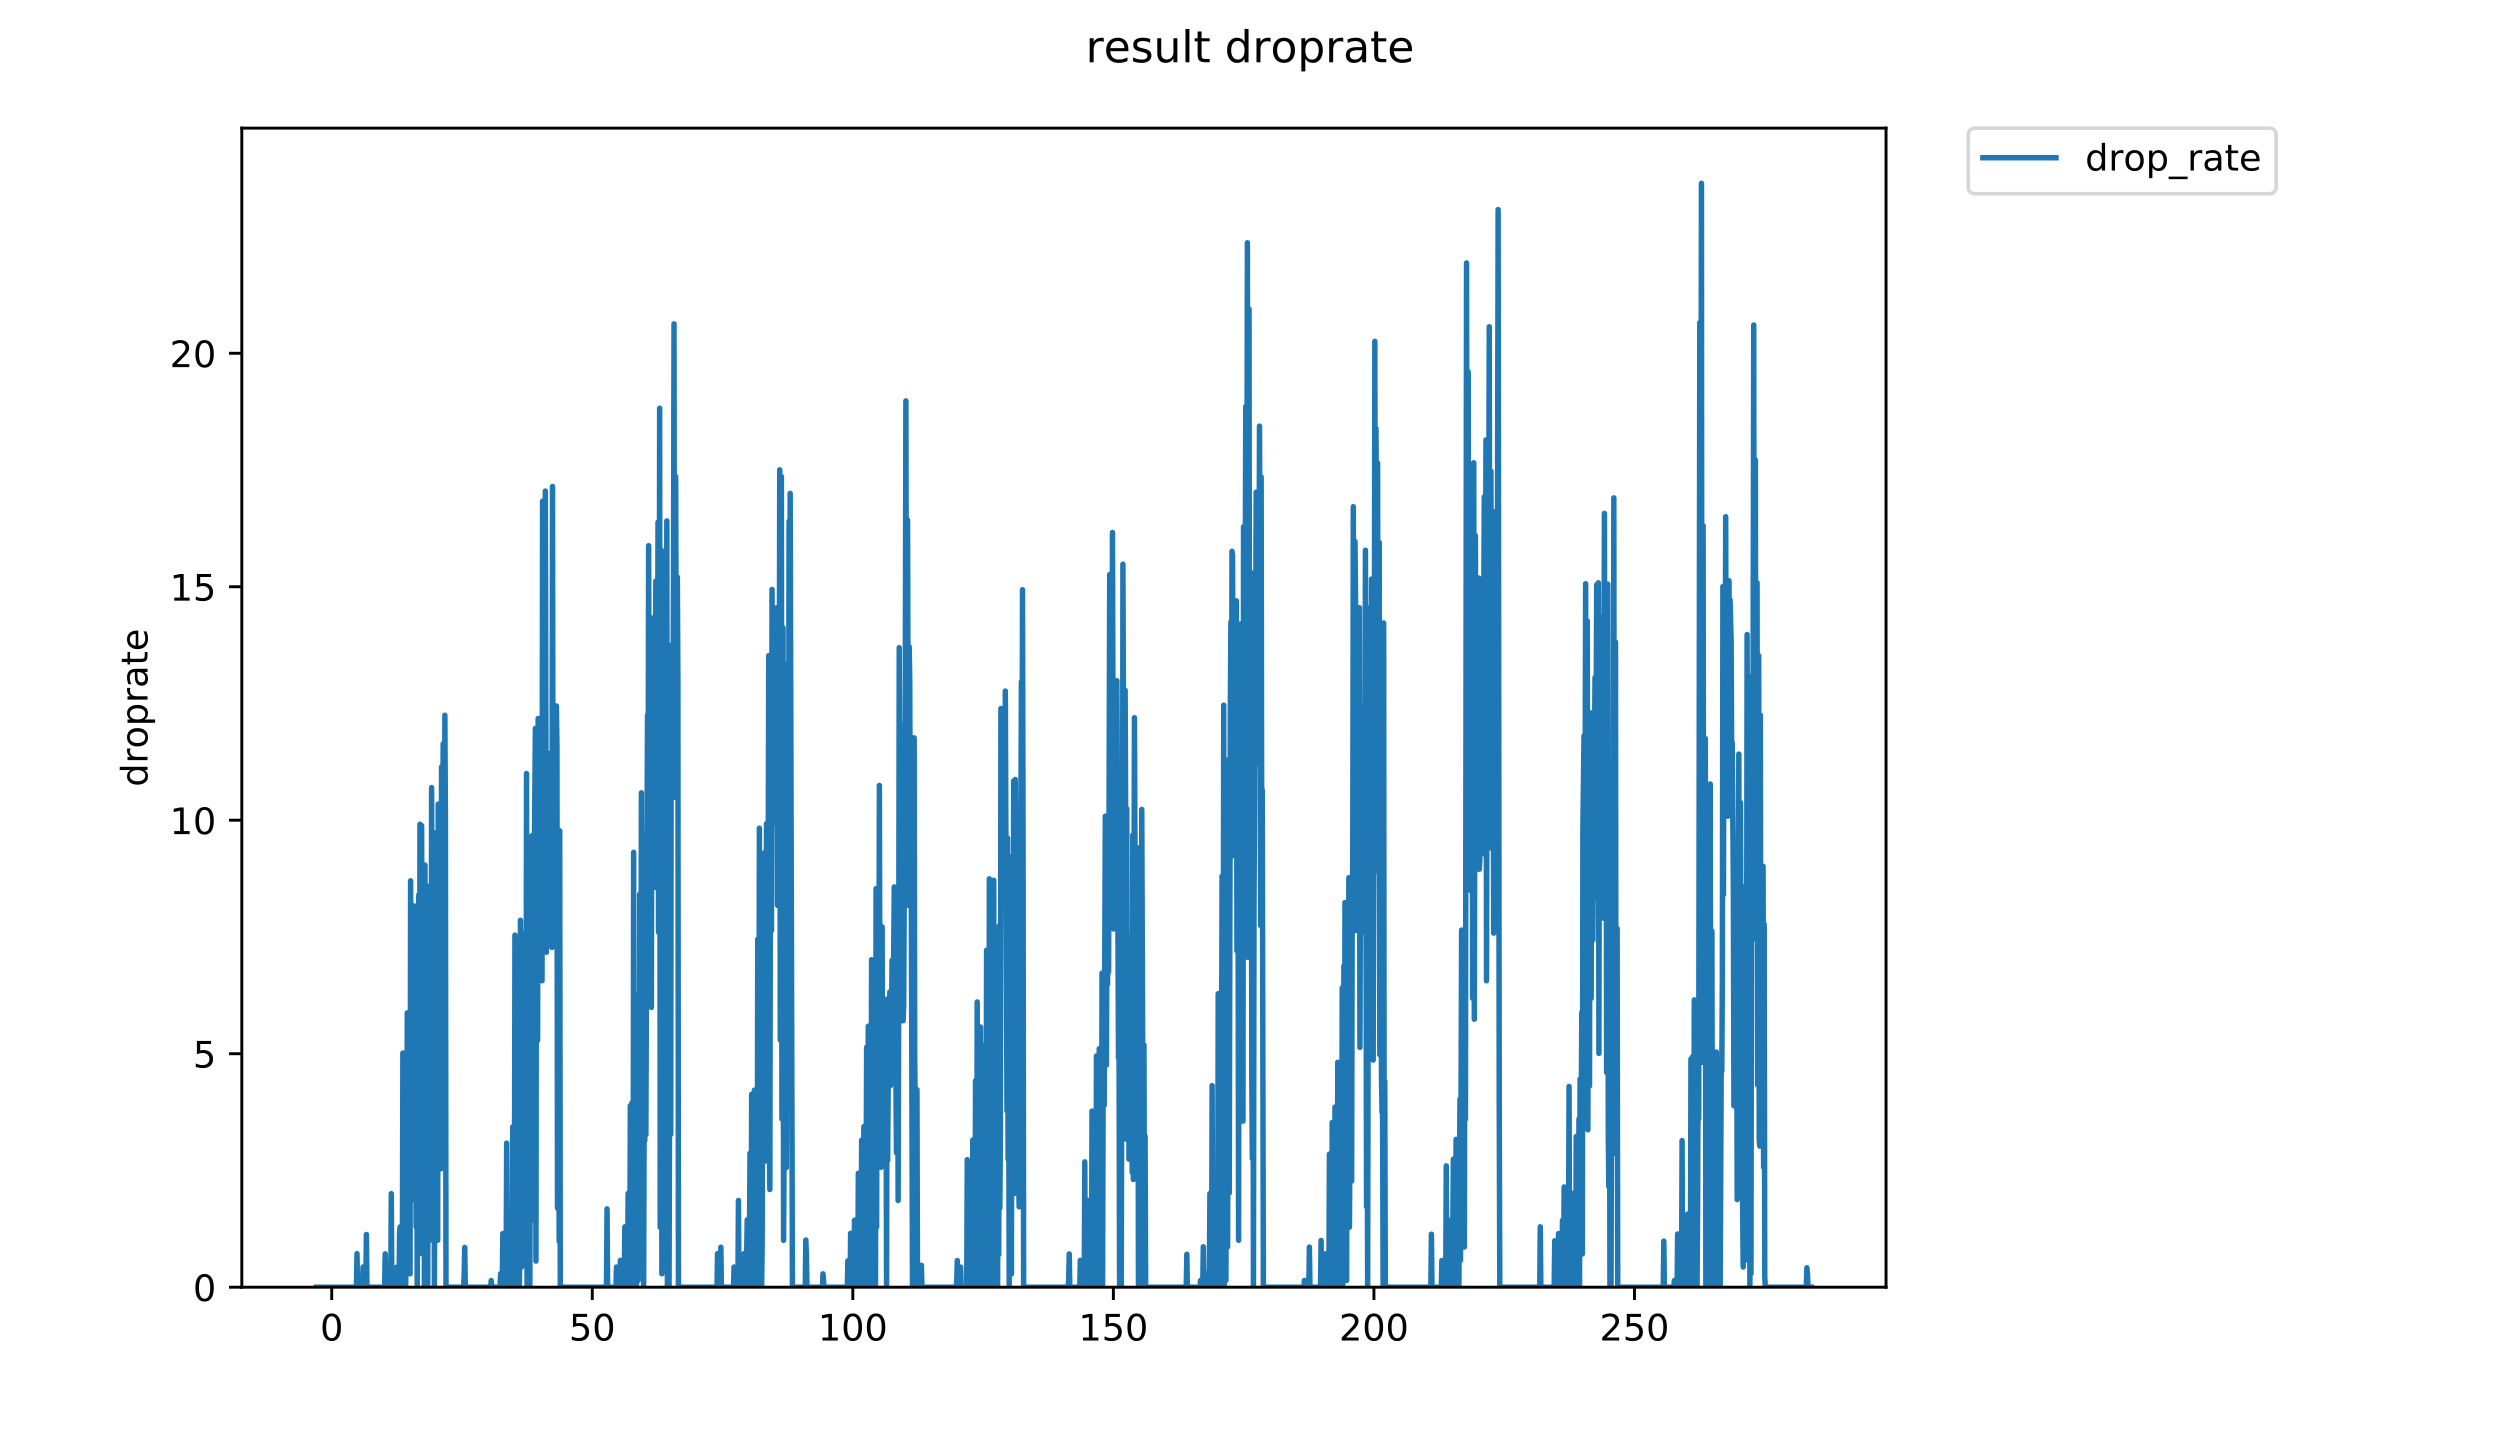 <?xml version="1.0" encoding="utf-8" standalone="no"?>
<!DOCTYPE svg PUBLIC "-//W3C//DTD SVG 1.1//EN"
  "http://www.w3.org/Graphics/SVG/1.1/DTD/svg11.dtd">
<!-- Created with matplotlib (https://matplotlib.org/) -->
<svg height="396pt" version="1.1" viewBox="0 0 684 396" width="684pt" xmlns="http://www.w3.org/2000/svg" xmlns:xlink="http://www.w3.org/1999/xlink">
 <defs>
  <style type="text/css">
*{stroke-linecap:butt;stroke-linejoin:round;}
  </style>
 </defs>
 <g id="figure_1">
  <g id="patch_1">
   <path d="M 0 396 
L 684 396 
L 684 0 
L 0 0 
z
" style="fill:#ffffff;"/>
  </g>
  <g id="axes_1">
   <g id="patch_2">
    <path d="M 66.159 352.174 
L 516.019 352.174 
L 516.019 35.062 
L 66.159 35.062 
z
" style="fill:#ffffff;"/>
   </g>
   <g id="matplotlib.axis_1">
    <g id="xtick_1">
     <g id="line2d_1">
      <defs>
       <path d="M 0 0 
L 0 3.5 
" id="m2954208a65" style="stroke:#000000;stroke-width:0.8;"/>
      </defs>
      <g>
       <use style="stroke:#000000;stroke-width:0.8;" x="90.76" xlink:href="#m2954208a65" y="352.174"/>
      </g>
     </g>
     <g id="text_1">
      <!-- 0 -->
      <defs>
       <path d="M 31.781 66.406 
Q 24.172 66.406 20.328 58.906 
Q 16.5 51.422 16.5 36.375 
Q 16.5 21.391 20.328 13.891 
Q 24.172 6.391 31.781 6.391 
Q 39.453 6.391 43.281 13.891 
Q 47.125 21.391 47.125 36.375 
Q 47.125 51.422 43.281 58.906 
Q 39.453 66.406 31.781 66.406 
z
M 31.781 74.219 
Q 44.047 74.219 50.516 64.516 
Q 56.984 54.828 56.984 36.375 
Q 56.984 17.969 50.516 8.266 
Q 44.047 -1.422 31.781 -1.422 
Q 19.531 -1.422 13.062 8.266 
Q 6.594 17.969 6.594 36.375 
Q 6.594 54.828 13.062 64.516 
Q 19.531 74.219 31.781 74.219 
z
" id="DejaVuSans-48"/>
      </defs>
      <g transform="translate(87.579 366.773)scale(0.1 -0.1)">
       <use xlink:href="#DejaVuSans-48"/>
      </g>
     </g>
    </g>
    <g id="xtick_2">
     <g id="line2d_2">
      <g>
       <use style="stroke:#000000;stroke-width:0.8;" x="162.047" xlink:href="#m2954208a65" y="352.174"/>
      </g>
     </g>
     <g id="text_2">
      <!-- 50 -->
      <defs>
       <path d="M 10.797 72.906 
L 49.516 72.906 
L 49.516 64.594 
L 19.828 64.594 
L 19.828 46.734 
Q 21.969 47.469 24.109 47.828 
Q 26.266 48.188 28.422 48.188 
Q 40.625 48.188 47.75 41.5 
Q 54.891 34.812 54.891 23.391 
Q 54.891 11.625 47.562 5.094 
Q 40.234 -1.422 26.906 -1.422 
Q 22.312 -1.422 17.547 -0.641 
Q 12.797 0.141 7.719 1.703 
L 7.719 11.625 
Q 12.109 9.234 16.797 8.062 
Q 21.484 6.891 26.703 6.891 
Q 35.156 6.891 40.078 11.328 
Q 45.016 15.766 45.016 23.391 
Q 45.016 31 40.078 35.438 
Q 35.156 39.891 26.703 39.891 
Q 22.75 39.891 18.812 39.016 
Q 14.891 38.141 10.797 36.281 
z
" id="DejaVuSans-53"/>
      </defs>
      <g transform="translate(155.684 366.773)scale(0.1 -0.1)">
       <use xlink:href="#DejaVuSans-53"/>
       <use x="63.623" xlink:href="#DejaVuSans-48"/>
      </g>
     </g>
    </g>
    <g id="xtick_3">
     <g id="line2d_3">
      <g>
       <use style="stroke:#000000;stroke-width:0.8;" x="233.333" xlink:href="#m2954208a65" y="352.174"/>
      </g>
     </g>
     <g id="text_3">
      <!-- 100 -->
      <defs>
       <path d="M 12.406 8.297 
L 28.516 8.297 
L 28.516 63.922 
L 10.984 60.406 
L 10.984 69.391 
L 28.422 72.906 
L 38.281 72.906 
L 38.281 8.297 
L 54.391 8.297 
L 54.391 0 
L 12.406 0 
z
" id="DejaVuSans-49"/>
      </defs>
      <g transform="translate(223.79 366.773)scale(0.1 -0.1)">
       <use xlink:href="#DejaVuSans-49"/>
       <use x="63.623" xlink:href="#DejaVuSans-48"/>
       <use x="127.246" xlink:href="#DejaVuSans-48"/>
      </g>
     </g>
    </g>
    <g id="xtick_4">
     <g id="line2d_4">
      <g>
       <use style="stroke:#000000;stroke-width:0.8;" x="304.62" xlink:href="#m2954208a65" y="352.174"/>
      </g>
     </g>
     <g id="text_4">
      <!-- 150 -->
      <g transform="translate(295.076 366.773)scale(0.1 -0.1)">
       <use xlink:href="#DejaVuSans-49"/>
       <use x="63.623" xlink:href="#DejaVuSans-53"/>
       <use x="127.246" xlink:href="#DejaVuSans-48"/>
      </g>
     </g>
    </g>
    <g id="xtick_5">
     <g id="line2d_5">
      <g>
       <use style="stroke:#000000;stroke-width:0.8;" x="375.906" xlink:href="#m2954208a65" y="352.174"/>
      </g>
     </g>
     <g id="text_5">
      <!-- 200 -->
      <defs>
       <path d="M 19.188 8.297 
L 53.609 8.297 
L 53.609 0 
L 7.328 0 
L 7.328 8.297 
Q 12.938 14.109 22.625 23.891 
Q 32.328 33.688 34.812 36.531 
Q 39.547 41.844 41.422 45.531 
Q 43.312 49.219 43.312 52.781 
Q 43.312 58.594 39.234 62.25 
Q 35.156 65.922 28.609 65.922 
Q 23.969 65.922 18.812 64.312 
Q 13.672 62.703 7.812 59.422 
L 7.812 69.391 
Q 13.766 71.781 18.938 73 
Q 24.125 74.219 28.422 74.219 
Q 39.75 74.219 46.484 68.547 
Q 53.219 62.891 53.219 53.422 
Q 53.219 48.922 51.531 44.891 
Q 49.859 40.875 45.406 35.406 
Q 44.188 33.984 37.641 27.219 
Q 31.109 20.453 19.188 8.297 
z
" id="DejaVuSans-50"/>
      </defs>
      <g transform="translate(366.363 366.773)scale(0.1 -0.1)">
       <use xlink:href="#DejaVuSans-50"/>
       <use x="63.623" xlink:href="#DejaVuSans-48"/>
       <use x="127.246" xlink:href="#DejaVuSans-48"/>
      </g>
     </g>
    </g>
    <g id="xtick_6">
     <g id="line2d_6">
      <g>
       <use style="stroke:#000000;stroke-width:0.8;" x="447.193" xlink:href="#m2954208a65" y="352.174"/>
      </g>
     </g>
     <g id="text_6">
      <!-- 250 -->
      <g transform="translate(437.649 366.773)scale(0.1 -0.1)">
       <use xlink:href="#DejaVuSans-50"/>
       <use x="63.623" xlink:href="#DejaVuSans-53"/>
       <use x="127.246" xlink:href="#DejaVuSans-48"/>
      </g>
     </g>
    </g>
   </g>
   <g id="matplotlib.axis_2">
    <g id="ytick_1">
     <g id="line2d_7">
      <defs>
       <path d="M 0 0 
L -3.5 0 
" id="m25c460775b" style="stroke:#000000;stroke-width:0.8;"/>
      </defs>
      <g>
       <use style="stroke:#000000;stroke-width:0.8;" x="66.159" xlink:href="#m25c460775b" y="352.174"/>
      </g>
     </g>
     <g id="text_7">
      <!-- 0 -->
      <g transform="translate(52.796 355.973)scale(0.1 -0.1)">
       <use xlink:href="#DejaVuSans-48"/>
      </g>
     </g>
    </g>
    <g id="ytick_2">
     <g id="line2d_8">
      <g>
       <use style="stroke:#000000;stroke-width:0.8;" x="66.159" xlink:href="#m25c460775b" y="288.294"/>
      </g>
     </g>
     <g id="text_8">
      <!-- 5 -->
      <g transform="translate(52.796 292.093)scale(0.1 -0.1)">
       <use xlink:href="#DejaVuSans-53"/>
      </g>
     </g>
    </g>
    <g id="ytick_3">
     <g id="line2d_9">
      <g>
       <use style="stroke:#000000;stroke-width:0.8;" x="66.159" xlink:href="#m25c460775b" y="224.414"/>
      </g>
     </g>
     <g id="text_9">
      <!-- 10 -->
      <g transform="translate(46.434 228.214)scale(0.1 -0.1)">
       <use xlink:href="#DejaVuSans-49"/>
       <use x="63.623" xlink:href="#DejaVuSans-48"/>
      </g>
     </g>
    </g>
    <g id="ytick_4">
     <g id="line2d_10">
      <g>
       <use style="stroke:#000000;stroke-width:0.8;" x="66.159" xlink:href="#m25c460775b" y="160.534"/>
      </g>
     </g>
     <g id="text_10">
      <!-- 15 -->
      <g transform="translate(46.434 164.334)scale(0.1 -0.1)">
       <use xlink:href="#DejaVuSans-49"/>
       <use x="63.623" xlink:href="#DejaVuSans-53"/>
      </g>
     </g>
    </g>
    <g id="ytick_5">
     <g id="line2d_11">
      <g>
       <use style="stroke:#000000;stroke-width:0.8;" x="66.159" xlink:href="#m25c460775b" y="96.654"/>
      </g>
     </g>
     <g id="text_11">
      <!-- 20 -->
      <g transform="translate(46.434 100.454)scale(0.1 -0.1)">
       <use xlink:href="#DejaVuSans-50"/>
       <use x="63.623" xlink:href="#DejaVuSans-48"/>
      </g>
     </g>
    </g>
    <g id="text_12">
     <!-- droprate -->
     <defs>
      <path d="M 45.406 46.391 
L 45.406 75.984 
L 54.391 75.984 
L 54.391 0 
L 45.406 0 
L 45.406 8.203 
Q 42.578 3.328 38.25 0.953 
Q 33.938 -1.422 27.875 -1.422 
Q 17.969 -1.422 11.734 6.484 
Q 5.516 14.406 5.516 27.297 
Q 5.516 40.188 11.734 48.094 
Q 17.969 56 27.875 56 
Q 33.938 56 38.25 53.625 
Q 42.578 51.266 45.406 46.391 
z
M 14.797 27.297 
Q 14.797 17.391 18.875 11.75 
Q 22.953 6.109 30.078 6.109 
Q 37.203 6.109 41.297 11.75 
Q 45.406 17.391 45.406 27.297 
Q 45.406 37.203 41.297 42.844 
Q 37.203 48.484 30.078 48.484 
Q 22.953 48.484 18.875 42.844 
Q 14.797 37.203 14.797 27.297 
z
" id="DejaVuSans-100"/>
      <path d="M 41.109 46.297 
Q 39.594 47.172 37.812 47.578 
Q 36.031 48 33.891 48 
Q 26.266 48 22.188 43.047 
Q 18.109 38.094 18.109 28.812 
L 18.109 0 
L 9.078 0 
L 9.078 54.688 
L 18.109 54.688 
L 18.109 46.188 
Q 20.953 51.172 25.484 53.578 
Q 30.031 56 36.531 56 
Q 37.453 56 38.578 55.875 
Q 39.703 55.766 41.062 55.516 
z
" id="DejaVuSans-114"/>
      <path d="M 30.609 48.391 
Q 23.391 48.391 19.188 42.75 
Q 14.984 37.109 14.984 27.297 
Q 14.984 17.484 19.156 11.844 
Q 23.344 6.203 30.609 6.203 
Q 37.797 6.203 41.984 11.859 
Q 46.188 17.531 46.188 27.297 
Q 46.188 37.016 41.984 42.703 
Q 37.797 48.391 30.609 48.391 
z
M 30.609 56 
Q 42.328 56 49.016 48.375 
Q 55.719 40.766 55.719 27.297 
Q 55.719 13.875 49.016 6.219 
Q 42.328 -1.422 30.609 -1.422 
Q 18.844 -1.422 12.172 6.219 
Q 5.516 13.875 5.516 27.297 
Q 5.516 40.766 12.172 48.375 
Q 18.844 56 30.609 56 
z
" id="DejaVuSans-111"/>
      <path d="M 18.109 8.203 
L 18.109 -20.797 
L 9.078 -20.797 
L 9.078 54.688 
L 18.109 54.688 
L 18.109 46.391 
Q 20.953 51.266 25.266 53.625 
Q 29.594 56 35.594 56 
Q 45.562 56 51.781 48.094 
Q 58.016 40.188 58.016 27.297 
Q 58.016 14.406 51.781 6.484 
Q 45.562 -1.422 35.594 -1.422 
Q 29.594 -1.422 25.266 0.953 
Q 20.953 3.328 18.109 8.203 
z
M 48.688 27.297 
Q 48.688 37.203 44.609 42.844 
Q 40.531 48.484 33.406 48.484 
Q 26.266 48.484 22.188 42.844 
Q 18.109 37.203 18.109 27.297 
Q 18.109 17.391 22.188 11.75 
Q 26.266 6.109 33.406 6.109 
Q 40.531 6.109 44.609 11.75 
Q 48.688 17.391 48.688 27.297 
z
" id="DejaVuSans-112"/>
      <path d="M 34.281 27.484 
Q 23.391 27.484 19.188 25 
Q 14.984 22.516 14.984 16.5 
Q 14.984 11.719 18.141 8.906 
Q 21.297 6.109 26.703 6.109 
Q 34.188 6.109 38.703 11.406 
Q 43.219 16.703 43.219 25.484 
L 43.219 27.484 
z
M 52.203 31.203 
L 52.203 0 
L 43.219 0 
L 43.219 8.297 
Q 40.141 3.328 35.547 0.953 
Q 30.953 -1.422 24.312 -1.422 
Q 15.922 -1.422 10.953 3.297 
Q 6 8.016 6 15.922 
Q 6 25.141 12.172 29.828 
Q 18.359 34.516 30.609 34.516 
L 43.219 34.516 
L 43.219 35.406 
Q 43.219 41.609 39.141 45 
Q 35.062 48.391 27.688 48.391 
Q 23 48.391 18.547 47.266 
Q 14.109 46.141 10.016 43.891 
L 10.016 52.203 
Q 14.938 54.109 19.578 55.047 
Q 24.219 56 28.609 56 
Q 40.484 56 46.344 49.844 
Q 52.203 43.703 52.203 31.203 
z
" id="DejaVuSans-97"/>
      <path d="M 18.312 70.219 
L 18.312 54.688 
L 36.812 54.688 
L 36.812 47.703 
L 18.312 47.703 
L 18.312 18.016 
Q 18.312 11.328 20.141 9.422 
Q 21.969 7.516 27.594 7.516 
L 36.812 7.516 
L 36.812 0 
L 27.594 0 
Q 17.188 0 13.234 3.875 
Q 9.281 7.766 9.281 18.016 
L 9.281 47.703 
L 2.688 47.703 
L 2.688 54.688 
L 9.281 54.688 
L 9.281 70.219 
z
" id="DejaVuSans-116"/>
      <path d="M 56.203 29.594 
L 56.203 25.203 
L 14.891 25.203 
Q 15.484 15.922 20.484 11.062 
Q 25.484 6.203 34.422 6.203 
Q 39.594 6.203 44.453 7.469 
Q 49.312 8.734 54.109 11.281 
L 54.109 2.781 
Q 49.266 0.734 44.188 -0.344 
Q 39.109 -1.422 33.891 -1.422 
Q 20.797 -1.422 13.156 6.188 
Q 5.516 13.812 5.516 26.812 
Q 5.516 40.234 12.766 48.109 
Q 20.016 56 32.328 56 
Q 43.359 56 49.781 48.891 
Q 56.203 41.797 56.203 29.594 
z
M 47.219 32.234 
Q 47.125 39.594 43.094 43.984 
Q 39.062 48.391 32.422 48.391 
Q 24.906 48.391 20.391 44.141 
Q 15.875 39.891 15.188 32.172 
z
" id="DejaVuSans-101"/>
     </defs>
     <g transform="translate(40.354 215.236)rotate(-90)scale(0.1 -0.1)">
      <use xlink:href="#DejaVuSans-100"/>
      <use x="63.477" xlink:href="#DejaVuSans-114"/>
      <use x="104.559" xlink:href="#DejaVuSans-111"/>
      <use x="165.74" xlink:href="#DejaVuSans-112"/>
      <use x="229.217" xlink:href="#DejaVuSans-114"/>
      <use x="270.33" xlink:href="#DejaVuSans-97"/>
      <use x="331.609" xlink:href="#DejaVuSans-116"/>
      <use x="370.818" xlink:href="#DejaVuSans-101"/>
     </g>
    </g>
   </g>
   <g id="line2d_12">
    <path clip-path="url(#p2c210d2af9)" d="M 86.607 352.174 
L 97.52 352.174 
L 97.671 342.996 
L 97.821 352.174 
L 99.182 352.174 
L 99.332 346.667 
L 99.483 352.174 
L 100.089 352.174 
L 100.242 337.758 
L 100.393 352.174 
L 105.237 352.174 
L 105.388 343.048 
L 105.538 352.174 
L 106.906 352.174 
L 107.057 326.586 
L 107.207 352.174 
L 107.963 352.174 
L 108.116 348.555 
L 108.267 352.174 
L 108.417 352.174 
L 108.569 346.707 
L 108.719 352.174 
L 109.173 352.174 
L 109.324 337.51 
L 109.474 335.701 
L 109.625 352.174 
L 109.925 352.174 
L 110.076 348.503 
L 110.226 288.111 
L 110.377 352.174 
L 110.677 352.174 
L 110.828 344.884 
L 110.979 352.174 
L 111.13 343.022 
L 111.28 348.513 
L 111.431 277.129 
L 111.586 312.753 
L 111.736 290.031 
L 111.886 333.818 
L 112.036 337.51 
L 112.187 348.513 
L 112.338 240.999 
L 112.491 285.313 
L 112.792 271.522 
L 112.943 324.679 
L 113.245 247.843 
L 113.395 328.311 
L 113.545 256.858 
L 113.696 264.316 
L 113.846 335.653 
L 113.997 260.393 
L 114.147 352.174 
L 114.448 253.05 
L 114.599 244.798 
L 114.749 342.996 
L 114.899 225.516 
L 115.052 238.167 
L 115.203 335.701 
L 115.353 225.879 
L 115.66 328.847 
L 115.81 238.691 
L 115.962 274.028 
L 116.112 352.174 
L 116.265 236.685 
L 116.568 352.174 
L 116.871 271.638 
L 117.027 352.174 
L 117.177 242.509 
L 117.48 339.398 
L 117.631 265.775 
L 117.781 253.192 
L 117.936 319.966 
L 118.087 215.484 
L 118.394 332.464 
L 118.545 227.709 
L 118.696 271.638 
L 118.846 352.174 
L 118.996 306.283 
L 119.146 333.791 
L 119.297 332.04 
L 119.447 229.363 
L 119.598 253.05 
L 119.748 339.325 
L 119.898 220.009 
L 120.05 223.69 
L 120.202 284.547 
L 120.352 229.539 
L 120.502 260.393 
L 120.656 319.784 
L 120.807 209.813 
L 121.107 232.858 
L 121.257 203.488 
L 121.408 208.995 
L 121.562 305.389 
L 121.714 195.696 
L 121.864 223.68 
L 122.018 352.174 
L 126.85 352.174 
L 127.004 348.595 
L 127.156 341.301 
L 127.306 352.174 
L 134.245 352.174 
L 134.398 350.365 
L 134.549 352.174 
L 136.811 352.174 
L 136.961 348.492 
L 137.111 352.174 
L 137.414 352.174 
L 137.564 337.51 
L 137.864 352.174 
L 138.466 352.174 
L 138.62 312.753 
L 138.769 352.174 
L 139.374 352.174 
L 139.525 343.061 
L 139.675 352.174 
L 140.128 352.174 
L 140.279 308.308 
L 140.43 352.174 
L 140.582 352.174 
L 140.733 343.009 
L 140.884 255.855 
L 141.186 350.341 
L 141.336 300.703 
L 141.486 343.009 
L 141.638 352.174 
L 141.788 348.492 
L 141.94 286.563 
L 142.094 352.174 
L 142.247 332.38 
L 142.398 251.791 
L 142.699 346.667 
L 142.849 344.81 
L 143.15 255.442 
L 143.3 271.406 
L 143.45 313.681 
L 143.602 310.316 
L 143.752 266.023 
L 143.905 325.145 
L 144.056 211.638 
L 144.207 352.174 
L 144.36 247.216 
L 144.51 258.691 
L 144.66 344.832 
L 144.813 297.808 
L 144.964 352.174 
L 145.115 288.476 
L 145.268 334.026 
L 145.42 319.647 
L 145.572 228.594 
L 145.724 237.681 
L 145.875 332.126 
L 146.178 235.198 
L 146.479 199.299 
L 146.634 345.027 
L 146.784 229.715 
L 146.935 206.371 
L 147.087 284.644 
L 147.237 196.593 
L 147.389 213.859 
L 147.538 250.777 
L 147.689 245.86 
L 147.99 209.61 
L 148.294 268.337 
L 148.446 137.133 
L 148.596 221.844 
L 148.748 151.695 
L 148.898 146.288 
L 149.05 238.006 
L 149.2 134.36 
L 149.502 260.524 
L 149.652 208.995 
L 149.803 210.219 
L 149.954 227.709 
L 150.256 206.163 
L 150.409 221.696 
L 150.561 254.037 
L 150.866 216.835 
L 151.017 259.225 
L 151.167 133.105 
L 151.318 240.522 
L 151.469 253.334 
L 151.622 255.278 
L 151.775 254.592 
L 151.925 211.033 
L 152.077 206.579 
L 152.227 193.16 
L 152.379 204.338 
L 152.531 330.52 
L 152.683 251.935 
L 152.833 258.691 
L 152.988 339.684 
L 153.14 227.31 
L 153.293 352.174 
L 165.932 352.174 
L 166.087 330.762 
L 166.239 352.174 
L 168.524 352.174 
L 168.674 346.667 
L 168.825 352.174 
L 169.435 352.174 
L 169.587 350.359 
L 169.737 344.842 
L 169.887 352.174 
L 170.343 352.174 
L 170.493 348.498 
L 170.645 352.174 
L 170.796 352.174 
L 170.946 335.677 
L 171.247 352.174 
L 171.552 352.174 
L 171.704 348.565 
L 171.855 326.549 
L 172.306 352.174 
L 172.457 302.541 
L 172.607 352.174 
L 172.757 352.174 
L 172.911 301.719 
L 173.065 352.174 
L 173.215 352.174 
L 173.366 233.2 
L 173.519 352.174 
L 173.824 310.196 
L 173.974 309.955 
L 174.126 352.174 
L 174.277 313.736 
L 174.58 350.357 
L 174.73 271.868 
L 174.881 324.758 
L 175.033 244.644 
L 175.182 265.775 
L 175.333 311.732 
L 175.483 216.921 
L 175.635 322.93 
L 175.94 228.709 
L 176.097 352.174 
L 176.25 300.137 
L 176.402 312.078 
L 176.554 285.218 
L 176.706 310.494 
L 177.159 195.659 
L 177.312 233.076 
L 177.463 149.294 
L 177.764 247.843 
L 177.915 178.786 
L 178.067 205.178 
L 178.218 275.628 
L 178.369 186.323 
L 178.52 171.485 
L 178.671 235.365 
L 178.976 168.89 
L 179.126 242.822 
L 179.43 158.985 
L 179.58 231.023 
L 179.73 199.598 
L 179.88 199.598 
L 180.03 142.912 
L 180.18 255.025 
L 180.331 236.529 
L 180.481 111.707 
L 180.633 335.795 
L 180.783 293.434 
L 180.933 150.545 
L 181.084 348.503 
L 181.234 277.021 
L 181.384 282.32 
L 181.534 231.196 
L 181.684 333.818 
L 181.835 291.598 
L 181.985 190.406 
L 182.139 294.673 
L 182.446 142.526 
L 182.599 352.174 
L 182.904 254.177 
L 183.055 352.174 
L 183.355 232.858 
L 183.507 310.375 
L 183.658 182.193 
L 183.809 176.459 
L 184.109 199.598 
L 184.262 161.434 
L 184.413 88.601 
L 184.563 218.173 
L 184.863 130.382 
L 185.019 186.461 
L 185.319 157.877 
L 185.469 186.491 
L 185.619 352.174 
L 196.173 352.174 
L 196.323 343.009 
L 196.473 352.174 
L 197.072 352.174 
L 197.223 341.239 
L 197.373 352.174 
L 200.69 352.174 
L 200.839 346.667 
L 200.989 352.174 
L 201.889 352.174 
L 202.04 328.447 
L 202.19 352.174 
L 203.391 352.174 
L 203.542 343.009 
L 203.692 350.339 
L 203.842 352.174 
L 204.141 352.174 
L 204.44 333.765 
L 204.592 352.174 
L 204.899 352.174 
L 205.049 339.325 
L 205.199 315.514 
L 205.35 352.174 
L 205.501 352.174 
L 205.652 299.396 
L 205.803 352.174 
L 205.954 352.174 
L 206.104 346.667 
L 206.254 308.182 
L 206.408 298.267 
L 206.712 328.379 
L 206.864 310.553 
L 207.014 317.247 
L 207.164 352.174 
L 207.314 256.995 
L 207.466 339.435 
L 207.617 308.308 
L 207.769 226.598 
L 207.919 321.058 
L 208.219 282.219 
L 208.369 352.174 
L 208.519 341.129 
L 208.819 263.937 
L 208.969 313.681 
L 209.119 247.09 
L 209.269 233.2 
L 209.421 317.644 
L 209.722 225.333 
L 209.872 240.201 
L 210.022 304.379 
L 210.322 179.377 
L 210.473 310.196 
L 210.629 325.446 
L 210.78 237.518 
L 211.08 254.605 
L 211.23 161.269 
L 211.381 215.484 
L 211.532 209.61 
L 211.682 212.666 
L 211.983 225.333 
L 212.133 200.471 
L 212.283 225.333 
L 212.583 166.241 
L 212.733 247.693 
L 212.883 199.378 
L 213.034 220.387 
L 213.184 212.466 
L 213.334 128.549 
L 213.485 284.547 
L 213.635 271.174 
L 213.785 130.382 
L 213.935 306.151 
L 214.084 276.588 
L 214.234 171.764 
L 214.385 339.343 
L 214.534 313.515 
L 214.684 309.833 
L 214.835 288.019 
L 214.985 238.528 
L 215.137 319.462 
L 215.437 181.705 
L 215.588 245.86 
L 215.739 258.825 
L 215.888 142.611 
L 216.04 224.597 
L 216.191 134.982 
L 216.81 352.174 
L 220.321 352.174 
L 220.47 339.269 
L 220.621 343.061 
L 220.772 352.174 
L 225.015 352.174 
L 225.165 348.519 
L 225.466 352.174 
L 231.829 352.174 
L 231.983 344.956 
L 232.132 352.174 
L 232.582 352.174 
L 232.732 337.426 
L 232.882 352.174 
L 233.636 352.174 
L 233.786 333.87 
L 233.936 333.818 
L 234.087 352.174 
L 234.69 352.174 
L 234.84 321.013 
L 234.991 352.174 
L 235.444 352.174 
L 235.597 344.946 
L 235.747 311.964 
L 235.897 352.174 
L 236.199 352.174 
L 236.349 308.245 
L 236.502 352.174 
L 236.806 352.174 
L 236.957 330.21 
L 237.108 286.563 
L 237.258 352.174 
L 237.408 352.174 
L 237.558 280.79 
L 237.709 352.174 
L 238.009 288.203 
L 238.159 352.174 
L 238.31 337.531 
L 238.464 262.581 
L 238.623 352.174 
L 238.774 324.758 
L 238.925 274.028 
L 239.229 350.372 
L 239.385 272.435 
L 239.54 352.174 
L 239.691 243.133 
L 239.842 335.748 
L 239.993 262.742 
L 240.143 245.708 
L 240.294 302.825 
L 240.445 288.111 
L 240.596 214.896 
L 240.746 278.854 
L 240.897 253.192 
L 241.048 319.368 
L 241.35 253.617 
L 241.501 312.021 
L 241.652 288.385 
L 241.957 314.545 
L 242.107 288.111 
L 242.258 306.217 
L 242.409 282.72 
L 242.559 352.174 
L 242.71 273.355 
L 242.861 317.546 
L 243.161 273.129 
L 243.312 291.858 
L 243.462 271.406 
L 243.612 297.026 
L 243.763 273.693 
L 243.914 279.064 
L 244.065 262.742 
L 244.217 264.567 
L 244.367 277.343 
L 244.67 242.666 
L 244.821 282.918 
L 245.122 295.351 
L 245.272 315.409 
L 245.423 313.791 
L 245.574 257.267 
L 245.725 328.447 
L 245.877 275.954 
L 246.028 177.211 
L 246.179 255.442 
L 246.332 245.557 
L 246.485 198.356 
L 246.79 279.273 
L 246.94 212.866 
L 247.092 279.273 
L 247.242 275.409 
L 247.694 185.849 
L 247.847 109.684 
L 248 195.403 
L 248.15 209.2 
L 248.301 142.283 
L 248.602 247.693 
L 248.754 176.961 
L 248.904 186.086 
L 249.055 237.026 
L 249.205 203.488 
L 249.658 352.174 
L 249.964 352.174 
L 250.114 201.868 
L 250.269 289.722 
L 250.419 304.516 
L 250.57 337.573 
L 250.875 298.115 
L 251.027 352.174 
L 251.94 352.174 
L 252.09 346.185 
L 252.241 352.174 
L 261.618 352.174 
L 261.768 350.339 
L 261.92 344.884 
L 262.071 352.174 
L 262.677 352.174 
L 262.828 346.683 
L 262.978 352.174 
L 264.492 352.174 
L 264.643 317.297 
L 264.948 352.174 
L 265.249 352.174 
L 265.399 322.762 
L 265.55 321.013 
L 265.7 352.174 
L 266.002 352.174 
L 266.152 311.906 
L 266.303 352.174 
L 266.453 352.174 
L 266.605 332.155 
L 266.755 352.174 
L 266.907 295.676 
L 267.209 352.174 
L 267.36 274.139 
L 267.511 352.174 
L 267.661 352.174 
L 267.813 290.384 
L 267.966 352.174 
L 268.117 352.174 
L 268.268 280.994 
L 268.418 352.174 
L 268.72 290.472 
L 268.874 339.614 
L 269.026 292.456 
L 269.178 352.174 
L 269.328 352.174 
L 269.478 285.996 
L 269.628 352.174 
L 269.778 333.844 
L 269.928 259.995 
L 270.078 352.174 
L 270.228 265.526 
L 270.379 337.573 
L 270.529 352.174 
L 270.683 240.452 
L 270.833 352.174 
L 270.982 352.174 
L 271.132 302.469 
L 271.282 352.174 
L 271.432 324.679 
L 271.582 330.115 
L 271.733 352.174 
L 271.884 240.841 
L 272.036 352.174 
L 272.337 282.62 
L 272.487 352.174 
L 272.639 291.772 
L 272.789 352.174 
L 272.94 352.174 
L 273.091 302.895 
L 273.246 343.24 
L 273.396 253.334 
L 273.549 330.52 
L 273.699 311.848 
L 273.849 193.855 
L 273.999 199.378 
L 274.149 217.98 
L 274.299 205.534 
L 274.45 205.745 
L 274.6 233.029 
L 274.751 195.212 
L 274.902 245.86 
L 275.054 189.076 
L 275.511 303.929 
L 275.663 229.293 
L 275.813 317.197 
L 275.965 290.119 
L 276.116 352.174 
L 276.271 234.407 
L 276.424 318.129 
L 276.575 304.585 
L 276.727 348.539 
L 276.878 239.338 
L 277.03 248.141 
L 277.181 326.622 
L 277.332 213.661 
L 277.482 326.549 
L 277.633 286.186 
L 277.784 213.265 
L 277.938 238.81 
L 278.089 224.96 
L 278.389 295.27 
L 278.541 248.29 
L 278.693 323.138 
L 278.843 330.178 
L 278.994 226.059 
L 279.15 275.661 
L 279.451 186.56 
L 279.602 253.476 
L 279.754 161.352 
L 279.907 227.486 
L 280.061 352.174 
L 292.236 352.174 
L 292.388 350.357 
L 292.54 343.087 
L 292.691 352.174 
L 295.427 352.174 
L 295.577 344.842 
L 295.729 352.174 
L 296.644 352.174 
L 296.797 317.888 
L 296.95 352.174 
L 297.861 352.174 
L 298.012 328.413 
L 298.163 352.174 
L 298.62 352.174 
L 298.774 303.997 
L 298.926 352.174 
L 299.687 352.174 
L 299.838 350.349 
L 299.991 288.927 
L 300.144 352.174 
L 300.45 352.174 
L 300.602 346.73 
L 300.754 286.935 
L 300.906 352.174 
L 301.359 352.174 
L 301.51 266.27 
L 301.661 352.174 
L 301.812 299.017 
L 301.962 291.772 
L 302.111 302.398 
L 302.411 223.31 
L 302.561 287.927 
L 302.711 291.424 
L 302.862 251.935 
L 303.012 269.333 
L 303.162 260.128 
L 303.312 265.9 
L 303.616 157.163 
L 303.766 209.2 
L 303.917 204.549 
L 304.071 172.988 
L 304.221 221.469 
L 304.37 145.694 
L 304.672 254.177 
L 304.972 190.173 
L 305.123 196.146 
L 305.273 194.083 
L 305.422 208.167 
L 305.572 186.252 
L 306.02 289.493 
L 306.171 288.019 
L 306.321 352.174 
L 306.473 294.184 
L 306.626 306.997 
L 306.775 352.174 
L 306.924 285.805 
L 307.076 310.316 
L 307.228 154.364 
L 307.533 234.381 
L 307.837 188.845 
L 307.987 225.333 
L 308.136 311.674 
L 308.286 221.28 
L 308.436 307.992 
L 308.585 307.928 
L 308.735 256.308 
L 308.884 317.146 
L 309.184 256.446 
L 309.334 260.128 
L 309.782 320.788 
L 309.932 228.476 
L 310.081 322.719 
L 310.381 196.369 
L 310.532 232.858 
L 311.027 249.526 
L 311.178 231.93 
L 311.328 246.165 
L 311.479 352.174 
L 311.63 264.442 
L 311.78 352.174 
L 311.934 265.923 
L 312.087 352.174 
L 312.237 330.241 
L 312.387 221.469 
L 312.839 339.38 
L 312.989 285.901 
L 313.139 352.174 
L 313.294 310.821 
L 313.446 352.174 
L 324.56 352.174 
L 324.714 343.164 
L 324.864 352.174 
L 328.323 352.174 
L 328.473 350.336 
L 328.622 352.174 
L 329.075 352.174 
L 329.224 341.129 
L 329.374 352.174 
L 330.125 352.174 
L 330.275 348.492 
L 330.428 352.174 
L 330.579 352.174 
L 330.731 348.555 
L 330.882 348.513 
L 331.033 326.549 
L 331.184 352.174 
L 331.485 352.174 
L 331.635 297.026 
L 331.786 352.174 
L 331.939 352.174 
L 332.093 341.453 
L 332.248 352.174 
L 332.398 352.174 
L 332.548 344.789 
L 332.698 352.174 
L 332.848 352.174 
L 332.998 330.21 
L 333.149 352.174 
L 333.3 271.868 
L 333.451 348.508 
L 333.602 352.174 
L 333.753 352.174 
L 333.904 319.18 
L 334.056 352.174 
L 334.357 239.716 
L 334.507 350.339 
L 334.66 296.076 
L 334.81 192.932 
L 334.961 352.174 
L 335.111 335.606 
L 335.261 295.351 
L 335.411 350.333 
L 335.563 277.874 
L 335.716 292.709 
L 335.866 341.16 
L 336.169 207.813 
L 336.319 326.401 
L 336.619 194.762 
L 336.769 170.185 
L 336.919 234.355 
L 337.07 150.833 
L 337.22 151.803 
L 337.37 191.783 
L 337.522 178.203 
L 337.828 194.513 
L 337.977 210.627 
L 338.277 164.4 
L 338.427 260.128 
L 338.576 208.582 
L 338.726 239.716 
L 338.876 339.343 
L 339.027 211.033 
L 339.177 277.021 
L 339.478 170.708 
L 339.628 300.628 
L 339.779 262.614 
L 339.93 178.786 
L 340.082 306.74 
L 340.233 144.108 
L 340.384 156.325 
L 340.534 218.365 
L 340.837 111.256 
L 340.987 245.401 
L 341.286 66.42 
L 341.436 261.969 
L 341.736 84.557 
L 341.889 232.514 
L 342.191 156.605 
L 342.342 177.538 
L 342.492 294.524 
L 342.643 316.994 
L 342.794 264.19 
L 342.944 352.174 
L 343.094 246.786 
L 343.244 221.091 
L 343.395 160.142 
L 343.545 172.282 
L 343.695 134.672 
L 343.846 208.789 
L 343.995 167.817 
L 344.145 158.878 
L 344.295 194.31 
L 344.445 181.215 
L 344.598 116.589 
L 344.749 155.059 
L 344.899 253.192 
L 345.051 130.457 
L 345.201 226.992 
L 345.35 216.142 
L 345.658 352.174 
L 356.739 352.174 
L 356.889 350.336 
L 357.039 350.339 
L 357.191 352.174 
L 358.096 352.174 
L 358.247 341.192 
L 358.403 352.174 
L 361.3 352.174 
L 361.451 339.398 
L 361.602 352.174 
L 362.515 352.174 
L 362.667 343.048 
L 362.819 352.174 
L 363.577 352.174 
L 363.729 315.775 
L 363.88 352.174 
L 364.337 352.174 
L 364.49 307.125 
L 364.646 352.174 
L 365.1 352.174 
L 365.251 302.895 
L 365.404 352.174 
L 365.86 352.174 
L 366.013 290.647 
L 366.166 352.174 
L 366.319 352.174 
L 366.47 321.235 
L 366.772 352.174 
L 366.923 321.102 
L 367.076 352.174 
L 367.227 270.277 
L 367.38 352.174 
L 367.531 324.914 
L 367.682 264.316 
L 367.833 324.797 
L 367.982 246.938 
L 368.133 319.18 
L 368.285 257.806 
L 368.437 350.357 
L 368.591 252.111 
L 368.743 330.52 
L 369.049 240.136 
L 369.2 335.748 
L 369.657 264.002 
L 369.808 323.138 
L 369.96 248.29 
L 370.111 235.532 
L 370.263 138.638 
L 370.415 230.238 
L 370.716 148.126 
L 370.868 161.894 
L 371.018 254.605 
L 371.319 168.082 
L 371.47 184.021 
L 371.622 244.798 
L 371.925 166.275 
L 372.076 286.563 
L 372.377 194.083 
L 372.678 255.025 
L 372.978 192.932 
L 373.13 234.046 
L 373.281 239.177 
L 373.434 222.065 
L 373.584 150.545 
L 373.886 330.178 
L 374.037 284.547 
L 374.189 352.174 
L 374.34 264.442 
L 374.492 254.177 
L 374.795 166.275 
L 374.945 186.73 
L 375.095 258.557 
L 375.246 158.432 
L 375.397 267.977 
L 375.548 264.692 
L 375.699 290.031 
L 376.004 195.151 
L 376.156 93.397 
L 376.308 203.574 
L 376.458 117.214 
L 376.609 141.983 
L 376.761 187.264 
L 376.911 126.716 
L 377.062 238.365 
L 377.213 209.813 
L 377.363 148.419 
L 377.515 288.567 
L 377.667 206.786 
L 377.817 187.204 
L 377.968 293.853 
L 378.118 304.31 
L 378.268 302.469 
L 378.419 352.174 
L 378.569 170.447 
L 378.72 343.061 
L 378.872 295.836 
L 379.024 352.174 
L 391.483 352.174 
L 391.636 337.677 
L 391.786 352.174 
L 394.344 352.174 
L 394.495 344.884 
L 394.645 352.174 
L 395.544 352.174 
L 395.693 318.99 
L 395.843 352.174 
L 396.591 352.174 
L 396.891 333.791 
L 397.041 352.174 
L 397.343 352.174 
L 397.642 317.146 
L 397.792 352.174 
L 398.091 352.174 
L 398.241 342.956 
L 398.391 311.732 
L 398.542 352.174 
L 398.693 321.279 
L 398.997 337.573 
L 399.147 352.174 
L 399.449 300.703 
L 399.598 344.81 
L 399.898 254.465 
L 400.047 341.113 
L 400.199 268.457 
L 400.349 282.32 
L 400.648 341.176 
L 400.798 254.465 
L 400.948 306.217 
L 401.247 71.951 
L 401.398 202.084 
L 401.702 101.736 
L 401.853 216.921 
L 402.005 222.432 
L 402.157 186.086 
L 402.307 188.568 
L 402.456 243.716 
L 402.757 134.672 
L 402.907 273.129 
L 403.217 126.612 
L 403.367 278.854 
L 403.669 146.521 
L 403.819 216.727 
L 404.122 184.021 
L 404.273 206.371 
L 404.423 192.474 
L 404.574 158.155 
L 404.726 237.844 
L 404.877 235.532 
L 405.029 188.845 
L 405.19 220.784 
L 405.341 225.32 
L 405.492 180.365 
L 405.644 184.117 
L 405.796 197.259 
L 406.1 135.937 
L 406.253 233.745 
L 406.557 120.381 
L 406.708 268.337 
L 407.008 131.899 
L 407.159 203.701 
L 407.461 89.406 
L 407.613 212.238 
L 407.917 128.957 
L 408.068 232.058 
L 408.372 139.846 
L 408.674 255.303 
L 408.831 172.677 
L 408.982 199.517 
L 409.132 188.803 
L 409.282 151.803 
L 409.432 144.15 
L 409.581 213.706 
L 409.885 57.344 
L 410.187 301.433 
L 410.342 352.174 
L 421.272 352.174 
L 421.422 335.653 
L 421.572 352.174 
L 425.225 352.174 
L 425.376 339.471 
L 425.527 352.174 
L 426.28 352.174 
L 426.43 337.51 
L 426.581 352.174 
L 427.341 352.174 
L 427.491 333.897 
L 427.641 352.174 
L 427.792 352.174 
L 427.942 324.758 
L 428.092 352.174 
L 428.996 352.174 
L 429.147 337.51 
L 429.297 297.263 
L 429.448 352.174 
L 429.899 352.174 
L 430.05 337.51 
L 430.201 352.174 
L 430.351 352.174 
L 430.501 326.475 
L 430.652 352.174 
L 431.102 352.174 
L 431.256 310.961 
L 431.558 352.174 
L 431.709 352.174 
L 431.859 335.63 
L 432.009 306.151 
L 432.159 352.174 
L 432.309 295.188 
L 432.46 335.701 
L 432.775 277.021 
L 432.926 343.074 
L 433.076 227.172 
L 433.38 201.334 
L 433.532 247.067 
L 433.684 215.873 
L 433.834 159.71 
L 433.984 271.29 
L 434.284 169.923 
L 434.438 309.109 
L 434.588 207.575 
L 434.739 201.653 
L 434.889 297.105 
L 435.04 194.988 
L 435.19 220.009 
L 435.34 273.129 
L 435.491 204.126 
L 435.641 221.844 
L 435.799 257.146 
L 436.1 205.324 
L 436.25 205.534 
L 436.401 185.371 
L 436.551 207.159 
L 436.702 198.202 
L 436.852 159.985 
L 437.002 245.554 
L 437.154 223.508 
L 437.309 159.464 
L 437.46 288.203 
L 437.61 192.932 
L 437.914 245.554 
L 438.064 203.274 
L 438.214 234.862 
L 438.365 213.265 
L 438.515 168.611 
L 438.665 251.215 
L 438.968 140.458 
L 439.121 247.216 
L 439.271 222.218 
L 439.421 168.611 
L 439.572 293.434 
L 439.722 264.064 
L 439.874 159.808 
L 440.025 310.136 
L 440.175 324.679 
L 440.328 265.312 
L 440.479 352.174 
L 440.629 246.013 
L 440.783 352.174 
L 441.089 216.835 
L 441.24 264.817 
L 441.393 229.119 
L 441.544 136.216 
L 441.695 315.567 
L 441.845 302.612 
L 441.995 175.7 
L 442.145 306.283 
L 442.295 315.356 
L 442.448 254.04 
L 442.605 352.174 
L 455.066 352.174 
L 455.22 339.578 
L 455.375 352.174 
L 457.948 352.174 
L 458.099 350.354 
L 458.25 352.174 
L 458.852 352.174 
L 459.003 337.615 
L 459.155 352.174 
L 460.064 352.174 
L 460.215 312.078 
L 460.366 352.174 
L 460.821 352.174 
L 460.973 335.864 
L 461.126 352.174 
L 461.585 352.174 
L 461.737 332.183 
L 461.887 348.513 
L 462.038 352.174 
L 462.49 352.174 
L 462.64 289.763 
L 462.793 352.174 
L 462.944 352.174 
L 463.098 289.105 
L 463.25 346.783 
L 463.402 352.174 
L 463.553 273.581 
L 463.854 352.174 
L 464.008 317.985 
L 464.159 313.955 
L 464.31 352.174 
L 464.46 332.098 
L 464.611 286.281 
L 464.761 306.151 
L 465.063 88.283 
L 465.213 251.359 
L 465.514 50.163 
L 465.666 290.647 
L 465.968 143.81 
L 466.118 266.147 
L 466.268 288.019 
L 466.419 284.256 
L 466.569 202.084 
L 466.719 352.174 
L 466.872 325.106 
L 467.023 258.691 
L 467.173 352.174 
L 467.323 300.85 
L 467.624 352.174 
L 467.775 352.174 
L 467.925 214.502 
L 468.076 352.174 
L 468.226 352.174 
L 468.376 254.746 
L 468.532 352.174 
L 468.683 352.174 
L 468.833 332.011 
L 468.983 352.174 
L 469.133 296.947 
L 469.437 352.174 
L 469.586 287.835 
L 469.736 344.8 
L 469.886 352.174 
L 470.036 291.424 
L 470.186 342.983 
L 470.337 352.174 
L 470.486 293.265 
L 470.636 352.174 
L 470.936 289.583 
L 471.085 293.094 
L 471.235 267.492 
L 471.384 160.442 
L 471.536 244.798 
L 471.689 176.888 
L 471.845 183.602 
L 471.995 211.437 
L 472.146 141.38 
L 472.296 211.033 
L 472.447 220.951 
L 472.597 186.73 
L 472.747 223.31 
L 472.897 204.901 
L 473.047 158.878 
L 473.196 182.81 
L 473.346 164.129 
L 473.645 175.7 
L 473.797 209.813 
L 473.946 203.274 
L 474.248 243.56 
L 474.398 302.541 
L 474.547 241.719 
L 474.697 289.583 
L 474.848 295.188 
L 475.147 267.37 
L 475.296 328.208 
L 475.745 206.321 
L 475.895 311.732 
L 476.044 317.096 
L 476.194 219.628 
L 476.344 273.015 
L 476.494 271.29 
L 476.644 249.083 
L 476.794 331.924 
L 476.943 346.651 
L 477.093 256.17 
L 477.397 344.853 
L 477.706 242.311 
L 477.856 284.644 
L 478.006 173.605 
L 478.313 327.503 
L 478.62 272.663 
L 478.77 352.174 
L 478.92 185.132 
L 479.069 348.487 
L 479.219 238.201 
L 479.369 256.308 
L 479.52 256.995 
L 479.82 88.923 
L 479.973 224.952 
L 480.276 125.857 
L 480.426 256.721 
L 480.577 247.992 
L 480.727 159.433 
L 480.877 296.867 
L 481.027 289.673 
L 481.177 179.377 
L 481.327 311.732 
L 481.477 313.57 
L 481.627 195.696 
L 481.777 300.777 
L 481.927 256.446 
L 482.078 260.656 
L 482.229 270.043 
L 482.38 237.026 
L 482.53 319.368 
L 482.681 252.908 
L 482.837 349.444 
L 482.994 352.174 
L 494.207 352.174 
L 494.363 346.873 
L 494.514 348.534 
L 494.665 352.174 
L 495.571 352.174 
L 495.571 352.174 
" style="fill:none;stroke:#1f77b4;stroke-linecap:square;stroke-width:1.5;"/>
   </g>
   <g id="patch_3">
    <path d="M 66.159 352.174 
L 66.159 35.062 
" style="fill:none;stroke:#000000;stroke-linecap:square;stroke-linejoin:miter;stroke-width:0.8;"/>
   </g>
   <g id="patch_4">
    <path d="M 516.019 352.174 
L 516.019 35.062 
" style="fill:none;stroke:#000000;stroke-linecap:square;stroke-linejoin:miter;stroke-width:0.8;"/>
   </g>
   <g id="patch_5">
    <path d="M 66.159 352.174 
L 516.019 352.174 
" style="fill:none;stroke:#000000;stroke-linecap:square;stroke-linejoin:miter;stroke-width:0.8;"/>
   </g>
   <g id="patch_6">
    <path d="M 66.159 35.062 
L 516.019 35.062 
" style="fill:none;stroke:#000000;stroke-linecap:square;stroke-linejoin:miter;stroke-width:0.8;"/>
   </g>
   <g id="legend_1">
    <g id="patch_7">
     <path d="M 540.512 53.019 
L 620.748 53.019 
Q 622.748 53.019 622.748 51.019 
L 622.748 37.062 
Q 622.748 35.062 620.748 35.062 
L 540.512 35.062 
Q 538.512 35.062 538.512 37.062 
L 538.512 51.019 
Q 538.512 53.019 540.512 53.019 
z
" style="fill:#ffffff;opacity:0.8;stroke:#cccccc;stroke-linejoin:miter;"/>
    </g>
    <g id="line2d_13">
     <path d="M 542.512 43.161 
L 562.512 43.161 
" style="fill:none;stroke:#1f77b4;stroke-linecap:square;stroke-width:1.5;"/>
    </g>
    <g id="line2d_14"/>
    <g id="text_13">
     <!-- drop_rate -->
     <defs>
      <path d="M 50.984 -16.609 
L 50.984 -23.578 
L -0.984 -23.578 
L -0.984 -16.609 
z
" id="DejaVuSans-95"/>
     </defs>
     <g transform="translate(570.512 46.661)scale(0.1 -0.1)">
      <use xlink:href="#DejaVuSans-100"/>
      <use x="63.477" xlink:href="#DejaVuSans-114"/>
      <use x="104.559" xlink:href="#DejaVuSans-111"/>
      <use x="165.74" xlink:href="#DejaVuSans-112"/>
      <use x="229.217" xlink:href="#DejaVuSans-95"/>
      <use x="279.217" xlink:href="#DejaVuSans-114"/>
      <use x="320.33" xlink:href="#DejaVuSans-97"/>
      <use x="381.609" xlink:href="#DejaVuSans-116"/>
      <use x="420.818" xlink:href="#DejaVuSans-101"/>
     </g>
    </g>
   </g>
  </g>
  <g id="text_14">
   <!-- result droprate -->
   <defs>
    <path d="M 44.281 53.078 
L 44.281 44.578 
Q 40.484 46.531 36.375 47.5 
Q 32.281 48.484 27.875 48.484 
Q 21.188 48.484 17.844 46.438 
Q 14.5 44.391 14.5 40.281 
Q 14.5 37.156 16.891 35.375 
Q 19.281 33.594 26.516 31.984 
L 29.594 31.297 
Q 39.156 29.25 43.188 25.516 
Q 47.219 21.781 47.219 15.094 
Q 47.219 7.469 41.188 3.016 
Q 35.156 -1.422 24.609 -1.422 
Q 20.219 -1.422 15.453 -0.562 
Q 10.688 0.297 5.422 2 
L 5.422 11.281 
Q 10.406 8.688 15.234 7.391 
Q 20.062 6.109 24.812 6.109 
Q 31.156 6.109 34.562 8.281 
Q 37.984 10.453 37.984 14.406 
Q 37.984 18.062 35.516 20.016 
Q 33.062 21.969 24.703 23.781 
L 21.578 24.516 
Q 13.234 26.266 9.516 29.906 
Q 5.812 33.547 5.812 39.891 
Q 5.812 47.609 11.281 51.797 
Q 16.75 56 26.812 56 
Q 31.781 56 36.172 55.266 
Q 40.578 54.547 44.281 53.078 
z
" id="DejaVuSans-115"/>
    <path d="M 8.5 21.578 
L 8.5 54.688 
L 17.484 54.688 
L 17.484 21.922 
Q 17.484 14.156 20.5 10.266 
Q 23.531 6.391 29.594 6.391 
Q 36.859 6.391 41.078 11.031 
Q 45.312 15.672 45.312 23.688 
L 45.312 54.688 
L 54.297 54.688 
L 54.297 0 
L 45.312 0 
L 45.312 8.406 
Q 42.047 3.422 37.719 1 
Q 33.406 -1.422 27.688 -1.422 
Q 18.266 -1.422 13.375 4.438 
Q 8.5 10.297 8.5 21.578 
z
M 31.109 56 
z
" id="DejaVuSans-117"/>
    <path d="M 9.422 75.984 
L 18.406 75.984 
L 18.406 0 
L 9.422 0 
z
" id="DejaVuSans-108"/>
    <path id="DejaVuSans-32"/>
   </defs>
   <g transform="translate(297.048 17.038)scale(0.12 -0.12)">
    <use xlink:href="#DejaVuSans-114"/>
    <use x="41.082" xlink:href="#DejaVuSans-101"/>
    <use x="102.605" xlink:href="#DejaVuSans-115"/>
    <use x="154.705" xlink:href="#DejaVuSans-117"/>
    <use x="218.084" xlink:href="#DejaVuSans-108"/>
    <use x="245.867" xlink:href="#DejaVuSans-116"/>
    <use x="285.076" xlink:href="#DejaVuSans-32"/>
    <use x="316.863" xlink:href="#DejaVuSans-100"/>
    <use x="380.34" xlink:href="#DejaVuSans-114"/>
    <use x="421.422" xlink:href="#DejaVuSans-111"/>
    <use x="482.604" xlink:href="#DejaVuSans-112"/>
    <use x="546.08" xlink:href="#DejaVuSans-114"/>
    <use x="587.193" xlink:href="#DejaVuSans-97"/>
    <use x="648.473" xlink:href="#DejaVuSans-116"/>
    <use x="687.682" xlink:href="#DejaVuSans-101"/>
   </g>
  </g>
 </g>
 <defs>
  <clipPath id="p2c210d2af9">
   <rect height="317.112" width="449.861" x="66.159" y="35.062"/>
  </clipPath>
 </defs>
</svg>
